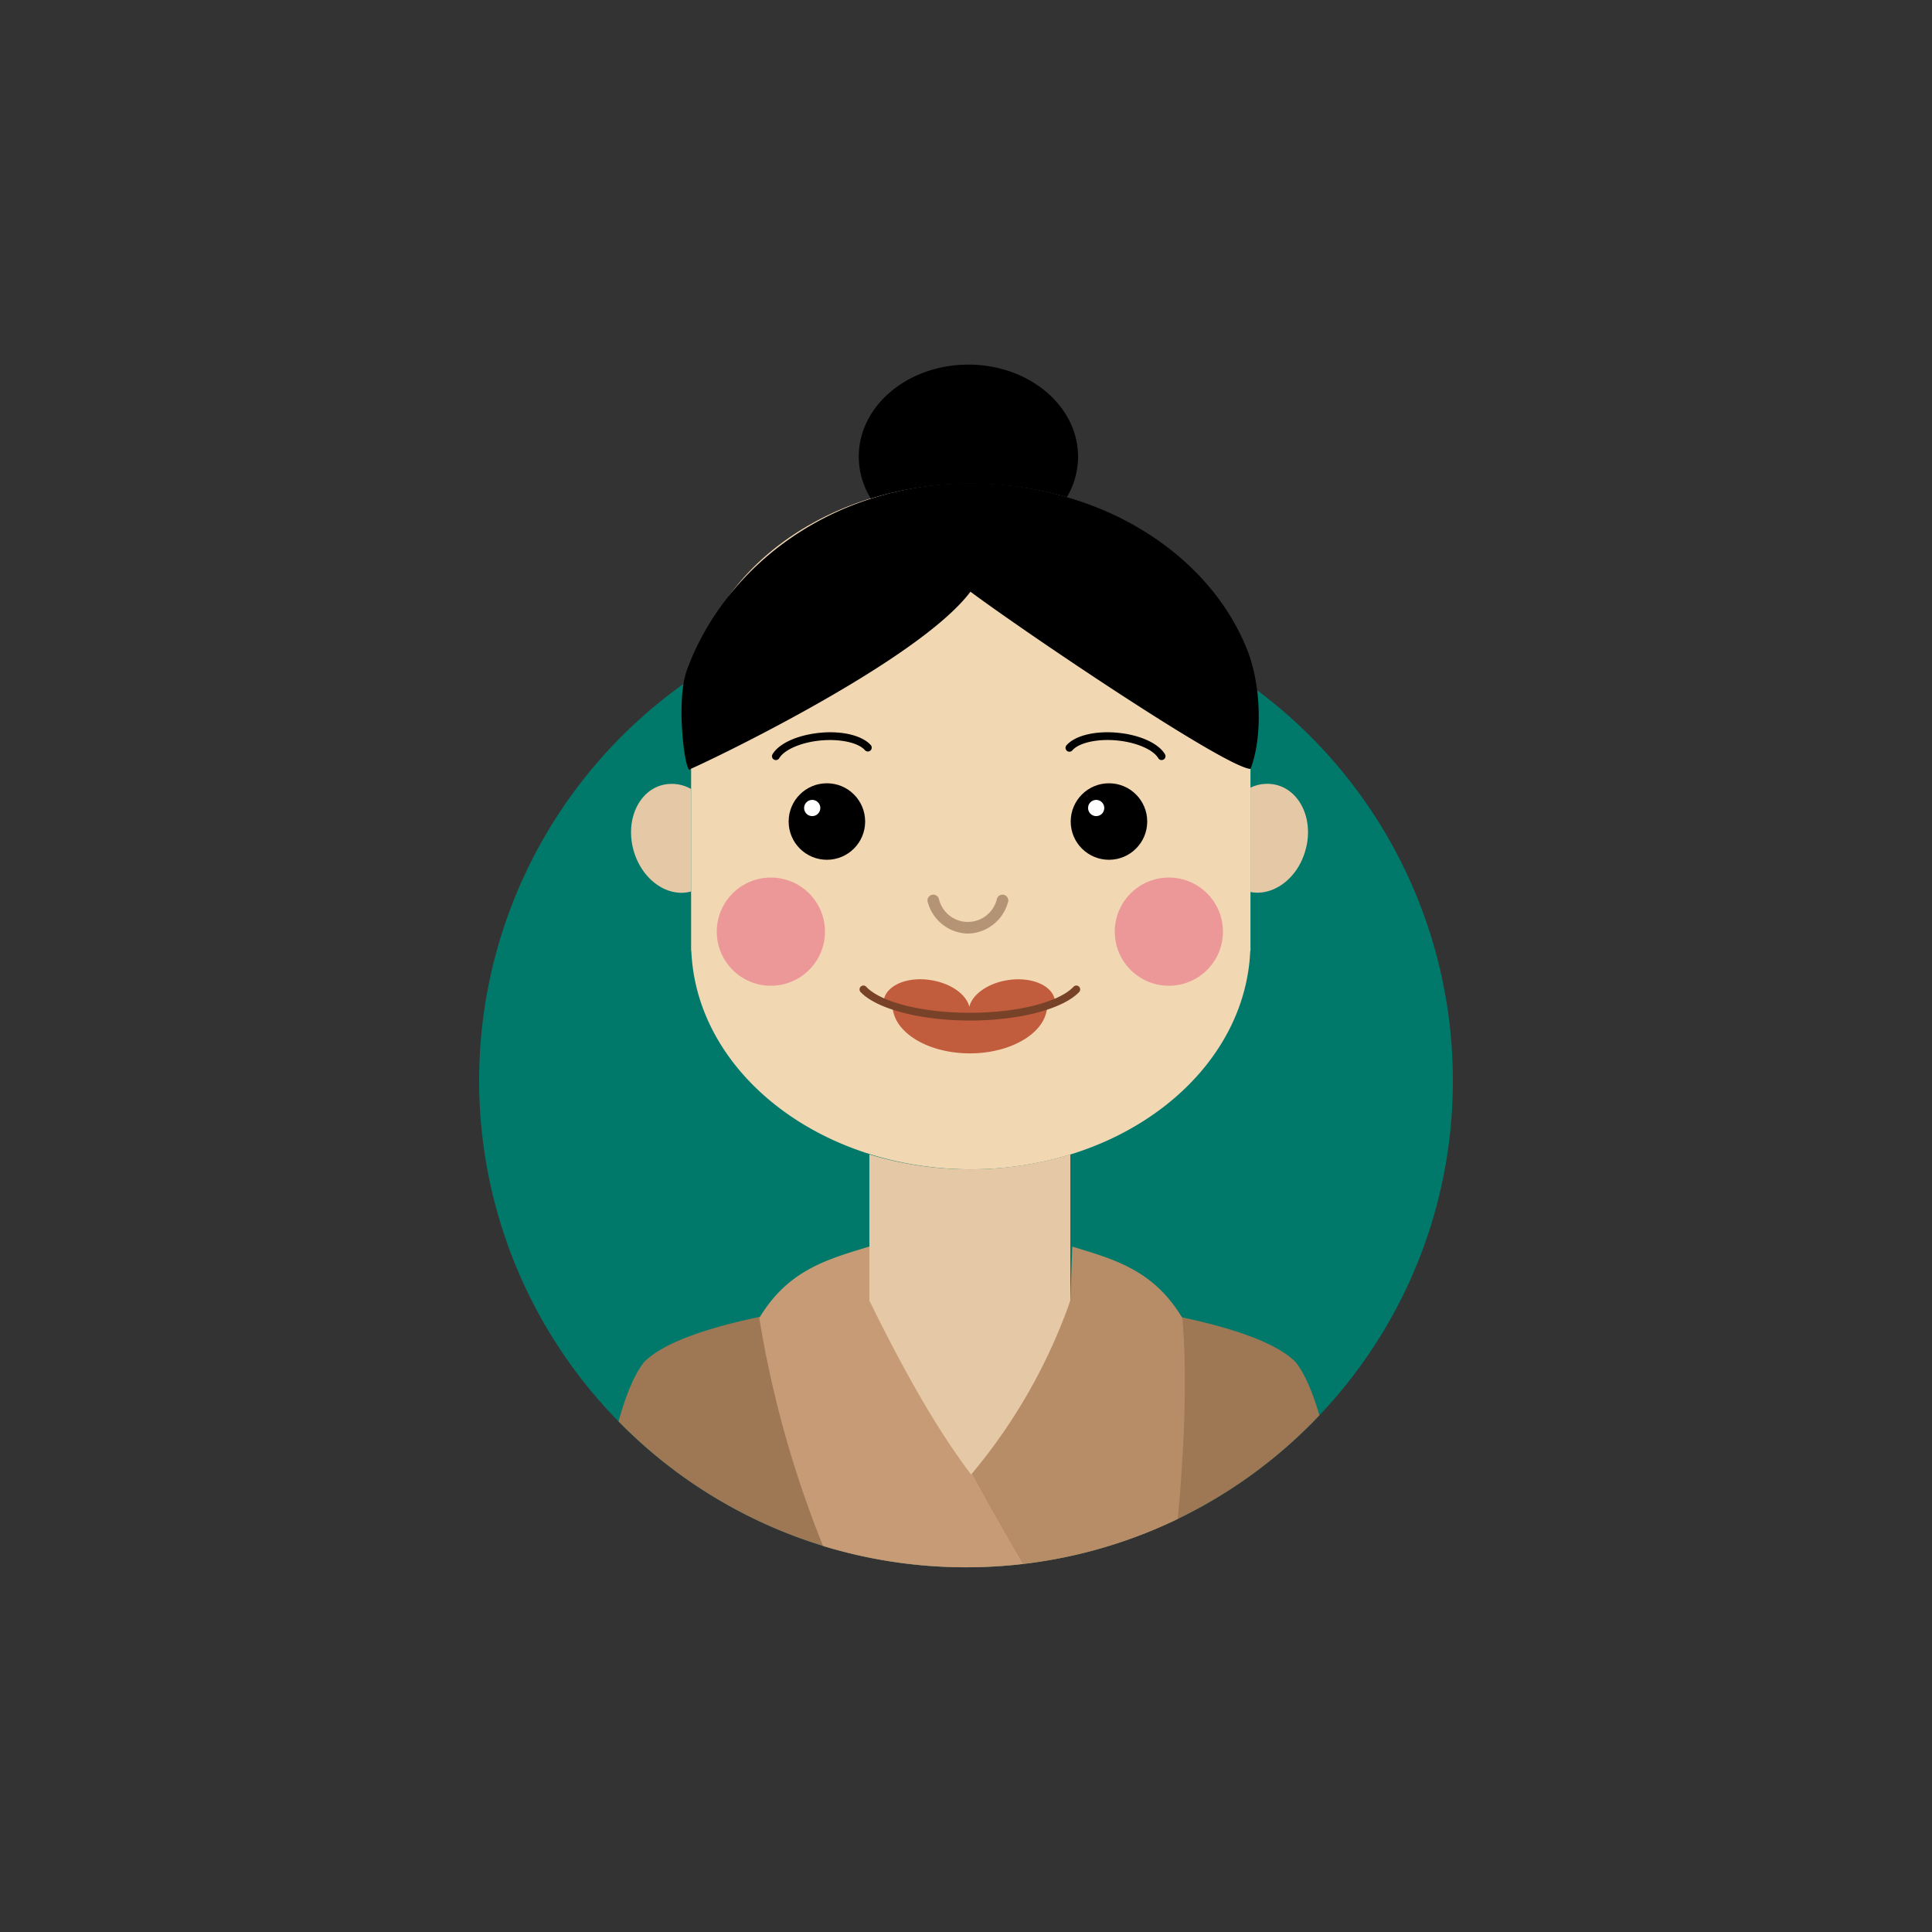 <svg id="Warstwa_1" data-name="Warstwa 1" xmlns="http://www.w3.org/2000/svg" width="500" height="500" viewBox="0 0 500 500"><rect x="0" y="0" width="500" height="500" fill="#333333" stroke="none"/><title>Agata i Marcin</title><path d="M376,279.61a125.47,125.47,0,0,1-27.83,79c-.54.67-1.09,1.34-1.64,2a126,126,0,0,1-192.53.62c-.74-.87-1.46-1.74-2.17-2.62a126,126,0,1,1,224.17-79Z" style="fill:#00796b"/><path d="M323.62,183.63V246.1h-.06c-1,23.35-18.85,43.23-44.06,51.87-.82.28-1.65.56-2.48.8a86.85,86.85,0,0,1-25.78,3.84,87.8,87.8,0,0,1-23.3-3.1c-.83-.23-1.66-.47-2.48-.72-26.51-8.17-45.54-28.57-46.54-52.69h-.06V183.63c0-32.3,32.4-58.5,72.38-58.5S323.62,151.33,323.62,183.63Z" style="fill:#f2d7b3"/><path d="M337.86,220c-2,7.32-8.3,12-14.25,10.85v-27a10,10,0,0,1,6.93-.66C336.69,204.89,340,212.43,337.86,220Z" style="fill:#e5c8a5"/><path d="M178.87,204.2v26.51h0c-6.14,1.7-12.82-3.09-14.92-10.69s1.18-15.13,7.33-16.82A10.13,10.13,0,0,1,178.87,204.2Z" style="fill:#e5c8a5"/><circle cx="214" cy="212.61" r="9.9"/><circle cx="287" cy="212.61" r="9.9"/><path d="M250.5,241.61a11,11,0,0,1-10.37-8.05,1.5,1.5,0,1,1,2.86-.89,7.71,7.71,0,0,0,15,0,1.5,1.5,0,1,1,2.86.89A11,11,0,0,1,250.5,241.61Z" style="fill:#b59476"/><path d="M200.79,196.71a1,1,0,0,1-.86-1.51c1.7-2.85,6.54-5,12.32-5.56s10.93.73,13.13,3.22a1,1,0,0,1-1.5,1.32c-1.73-2-6.44-3-11.44-2.55s-9.44,2.35-10.79,4.6A1,1,0,0,1,200.79,196.71Z"/><path d="M300.63,196.71a1,1,0,0,1-.86-.49c-1.34-2.25-5.78-4.14-10.79-4.6s-9.71.59-11.44,2.55a1,1,0,1,1-1.5-1.32c2.2-2.49,7.35-3.75,13.13-3.22s10.61,2.72,12.32,5.56a1,1,0,0,1-.86,1.51Z"/><path d="M279,118.2a20.64,20.64,0,0,1-2.87,10.44,92,92,0,0,0-23.7-3.47h-2.6A86.66,86.66,0,0,0,225.35,129a20.66,20.66,0,0,1-3.1-10.84c0-13.15,12.7-23.8,28.38-23.8S279,105.05,279,118.2Z"/><path d="M323.63,199c-6.39-.32-57.42-34.7-72.48-45.87-13.81,18.44-70.53,45.2-72.47,45.87-1.19,2.52-4-17.32-.87-25.7,7.37-20,24.6-36.85,47.56-44.23a84.47,84.47,0,0,1,24.49-4h2.6a89.67,89.67,0,0,1,23.7,3.57c22.1,6.48,39.51,21.26,46.74,39.86C326.59,178.13,326.59,191.38,323.63,199Z"/><path d="M271,260.16c0,6.88-9,12.45-20,12.45s-20-5.57-20-12.45a59.7,59.7,0,0,0,40,0Z" style="fill:#c15c3d"/><path d="M273,258.87c-.6-3.83-6.06-6.17-12.2-5.21-5.18.81-9.18,3.71-9.94,6.9-.76-3.19-4.75-6.09-9.94-6.9-6.14-1-11.6,1.38-12.2,5.21v0a33.59,33.59,0,0,0,22.14,3.49A33.59,33.59,0,0,0,273,258.9Z" style="fill:#c15c3d"/><path d="M251,264.11c-12.69,0-24-2.94-28.22-7.31a1,1,0,1,1,1.44-1.38c3.84,4,14.6,6.69,26.78,6.69s22.94-2.69,26.78-6.69a1,1,0,1,1,1.44,1.38C275,261.17,263.69,264.11,251,264.11Z" style="fill:#774228"/><path d="M250,405.61a125.66,125.66,0,0,0,91.46-39.33c-1.75-6-3.82-10.82-6.09-13.69C322,338.67,257.78,333.84,251,336c-6.78-2.17-71,2.66-84.37,16.58-2.47,3.12-4.7,8.58-6.55,15.28A125.62,125.62,0,0,0,250,405.61Z" style="fill:#9e7754"/><path d="M264.87,404.74A127,127,0,0,1,213,400.09a275.36,275.36,0,0,1-16.5-59c7.5-12.5,17.66-15.17,28.5-18.5l.5,14.25,25.74,43.81.26.44C255.59,388.72,260.31,397.08,264.87,404.74Z" style="fill:#c69b75"/><path d="M304.8,393.11a125.37,125.37,0,0,1-39.93,11.63c-4.56-7.66-9.28-16-13.37-23.63l-.26-.44L277,336.86l.5-14.25c10.85,3.33,21,6,28.5,18.5C307.28,355.63,306.51,375.2,304.8,393.11Z" style="fill:#b78d67"/><path d="M277,298.74v37.87a144,144,0,0,1-25.67,45c-9.13-12-17.83-27.66-26.33-45V298.75c.83.26,1.66.5,2.5.73a88.56,88.56,0,0,0,23.5,3.13A87.6,87.6,0,0,0,277,298.74Z" style="fill:#e5c8a5"/><circle cx="210.2" cy="209.11" r="2.1" style="fill:#fff"/><circle cx="283.69" cy="209.11" r="2.1" style="fill:#fff"/><circle cx="199.5" cy="241.11" r="14" style="fill:#ed9898"/><circle cx="302.5" cy="241.11" r="14" style="fill:#ed9898"/></svg>